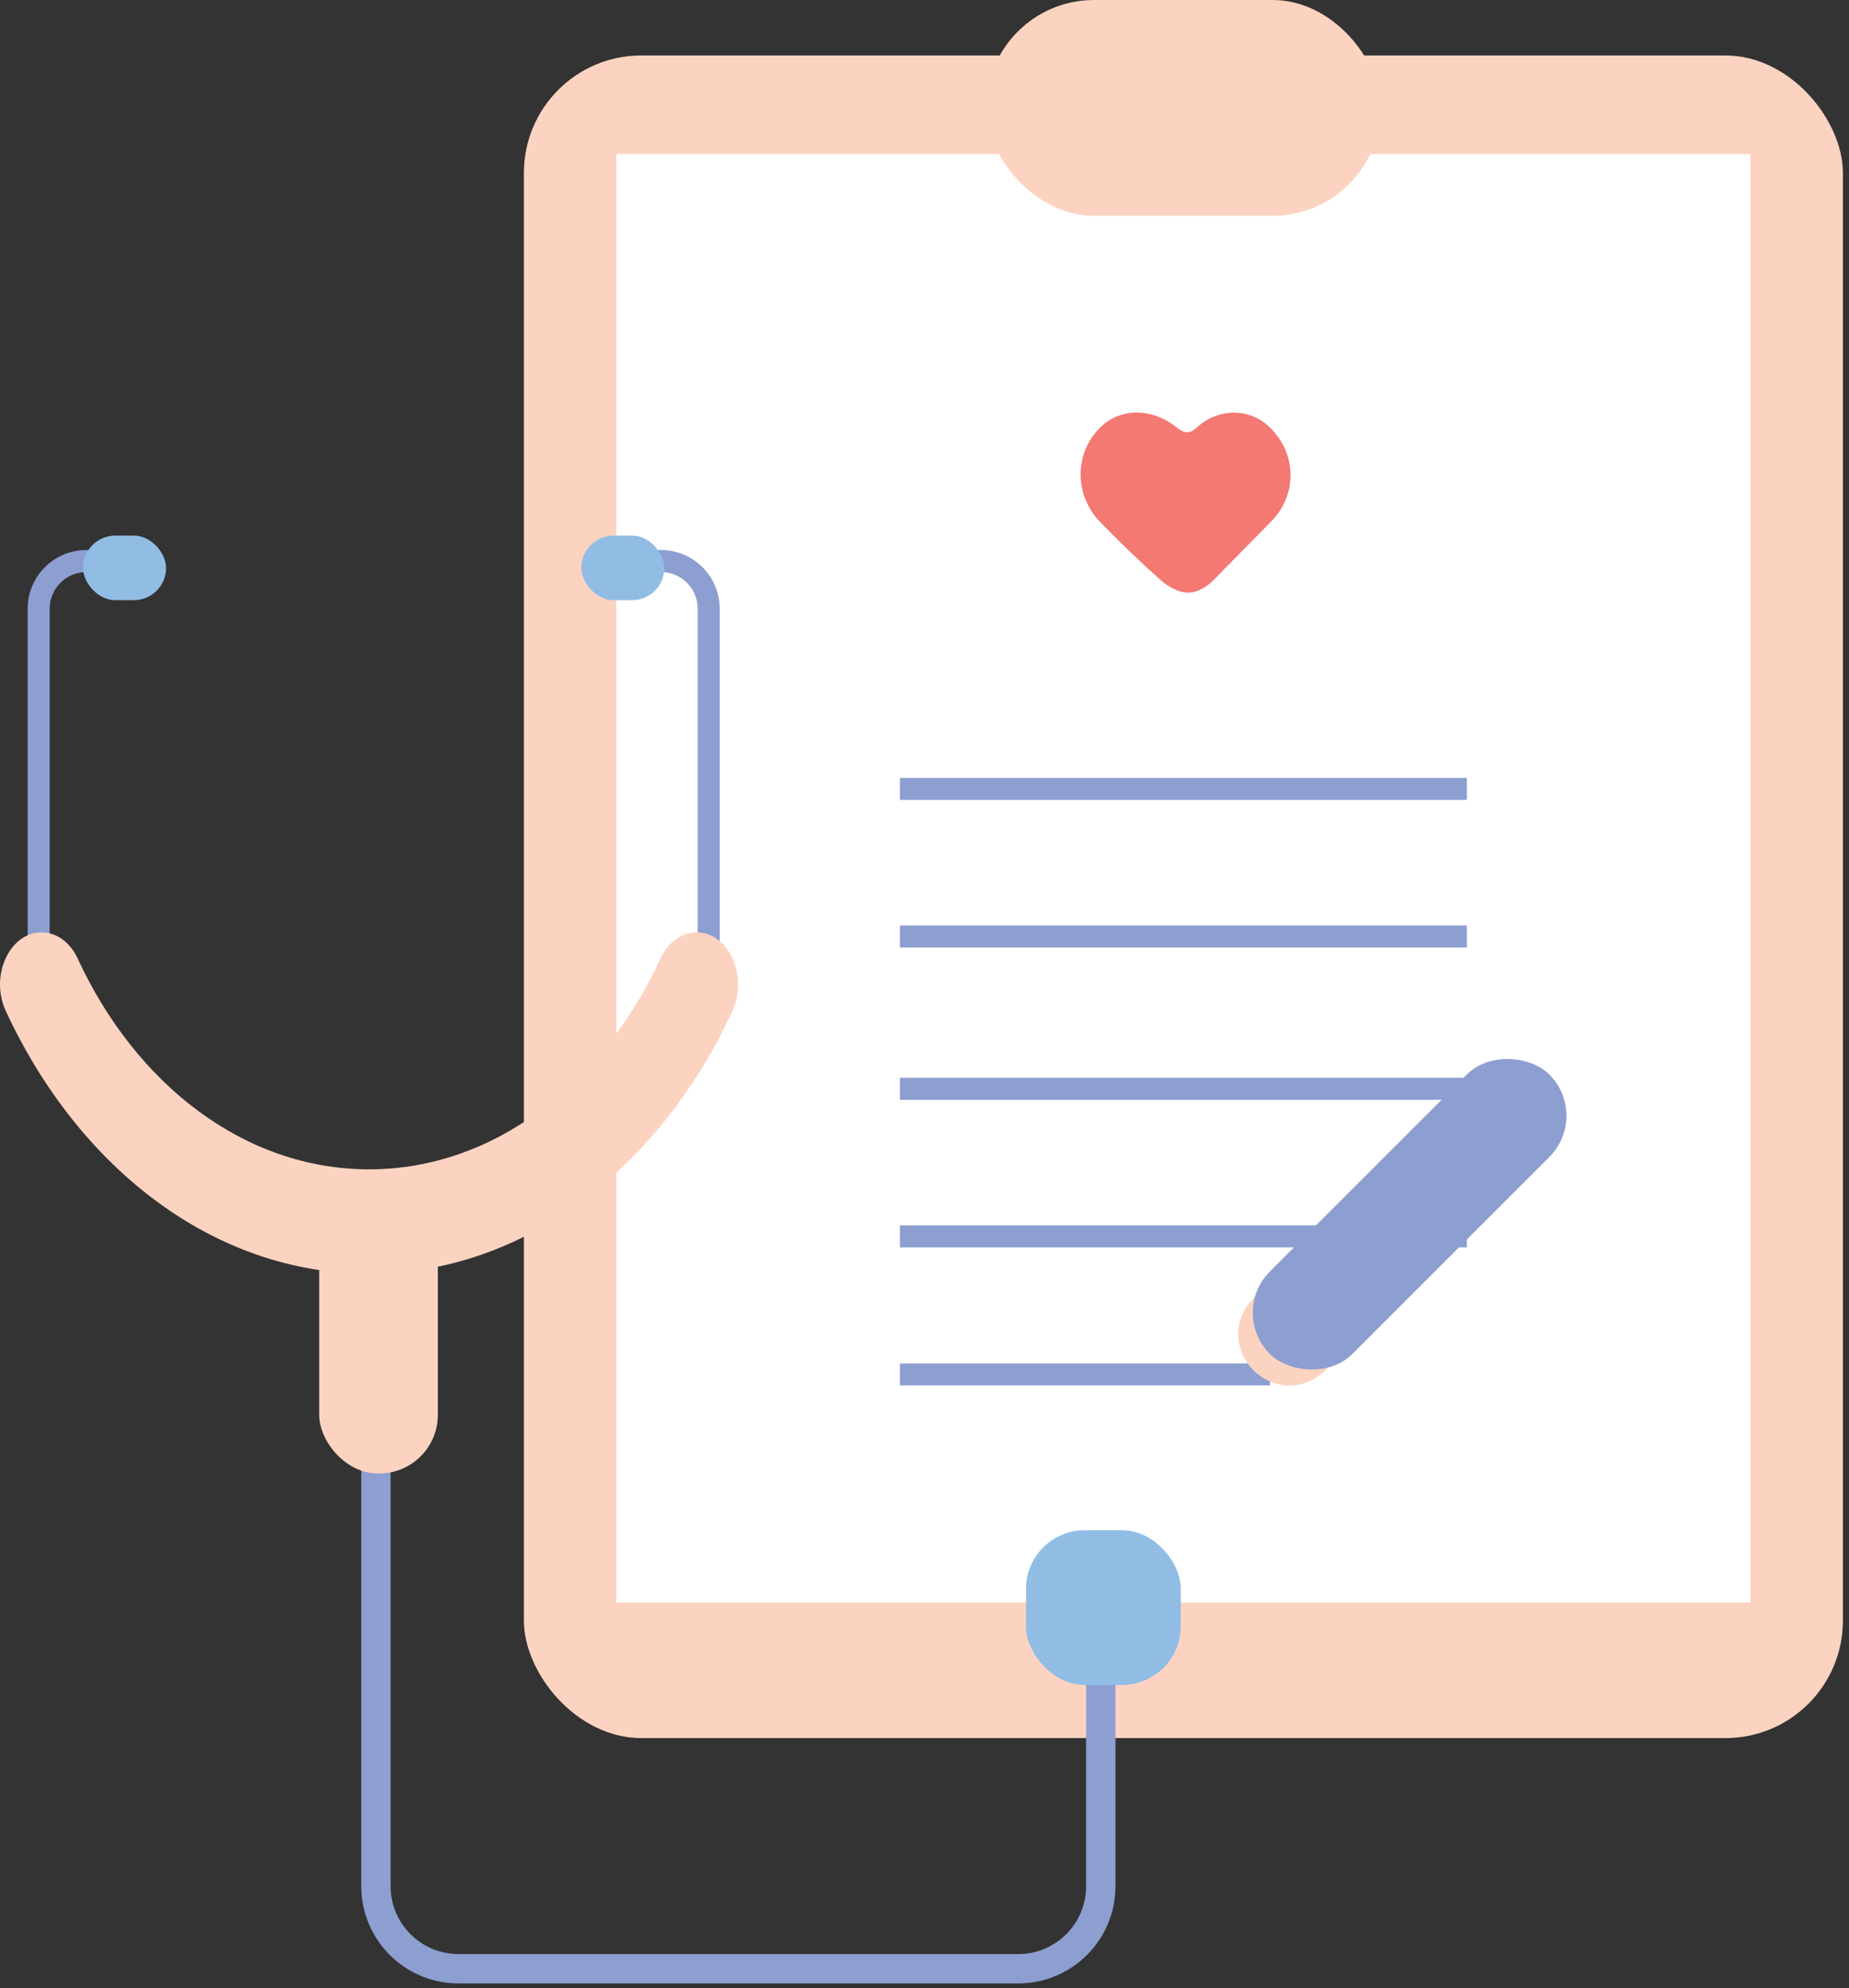 <svg width="252" height="271" viewBox="0 0 252 271" fill="none" xmlns="http://www.w3.org/2000/svg"><rect x="0" y="0" width="252" height="271" fill="#333333" stroke="none"/><rect x="71.402" y="7.56" width="179.766" height="229.328" rx="16" fill="#FCD3C1"/><rect x="84.003" y="21.001" width="154.565" height="197.407" fill="white"/><path d="M173.224 71.098C171.269 73.084 165.405 79.043 165.405 79.043C164.476 79.972 163.194 80.773 161.976 80.773C160.63 80.773 159.252 80.004 158.163 79.043C155.215 76.416 152.587 73.885 149.895 71.098C146.434 67.51 146.37 61.84 149.895 58.316L149.927 58.284C152.683 55.529 157.041 55.561 160.406 58.284C161.367 59.053 162.104 59.213 163.098 58.284C165.982 55.593 170.34 55.529 173.096 58.284C176.845 61.968 176.749 67.542 173.224 71.098Z" fill="#F37972"/><rect x="134.404" width="53.762" height="29.401" rx="14.7" fill="#FCD3C1"/><path d="M173.087 187.326H122.644M199.926 148.398H122.644M199.926 168.511H122.644M199.926 127.637H122.644M199.926 107.524H122.644" stroke="#8D9FD1" stroke-width="3"/><rect x="168.747" y="188.852" width="14.277" height="14.277" rx="7.139" transform="rotate(-90 168.747 188.852)" fill="#FCD3C1"/><rect x="167.45" y="178.916" width="53.865" height="15.899" rx="7.95" transform="rotate(-45 167.45 178.916)" fill="#8D9FD1"/><path d="M51.238 184.302V257.077C51.238 263.29 56.275 268.327 62.488 268.327H138.778C144.991 268.327 150.028 263.29 150.028 257.077V219.811" stroke="#8D9FD1" stroke-width="4"/><path fill-rule="evenodd" clip-rule="evenodd" d="M12.756 74.965H11.773C7.355 74.965 3.773 78.547 3.773 82.965L3.773 130.247C3.773 134.665 7.355 138.247 11.773 138.247H12.756V135.247H11.773C9.012 135.247 6.773 133.009 6.773 130.247L6.773 82.965C6.773 80.204 9.012 77.965 11.773 77.965H12.756V74.965ZM89.667 135.247H90.088C92.849 135.247 95.088 133.009 95.088 130.247V82.965C95.088 80.204 92.849 77.965 90.088 77.965H89.667V74.965H90.088C94.506 74.965 98.088 78.547 98.088 82.965V130.247C98.088 134.665 94.506 138.247 90.088 138.247H89.667V135.247Z" fill="#8D9FD1"/><path d="M94.932 127.073C92.915 127.073 91.055 128.419 90.031 130.616C82.088 147.814 67.258 159.372 50.301 159.372C33.328 159.372 18.514 147.814 10.571 130.616C9.562 128.419 7.687 127.073 5.669 127.073C1.288 127.073 -1.422 133.031 0.784 137.78C10.697 159.194 29.151 173.602 50.301 173.602C71.45 173.602 89.905 159.214 99.818 137.8C102.024 133.031 99.314 127.073 94.932 127.073Z" fill="#FCD3C1"/><rect x="43.503" y="162.154" width="16.172" height="38.672" rx="8" fill="#FCD3C1"/><rect x="11.318" y="73" width="11.318" height="8.803" rx="4.401" fill="#91BDE5"/><rect x="79.225" y="73" width="11.318" height="8.803" rx="4.401" fill="#91BDE5"/><rect x="139.833" y="208.56" width="21.094" height="21.094" rx="8" fill="#91BDE5"/></svg>